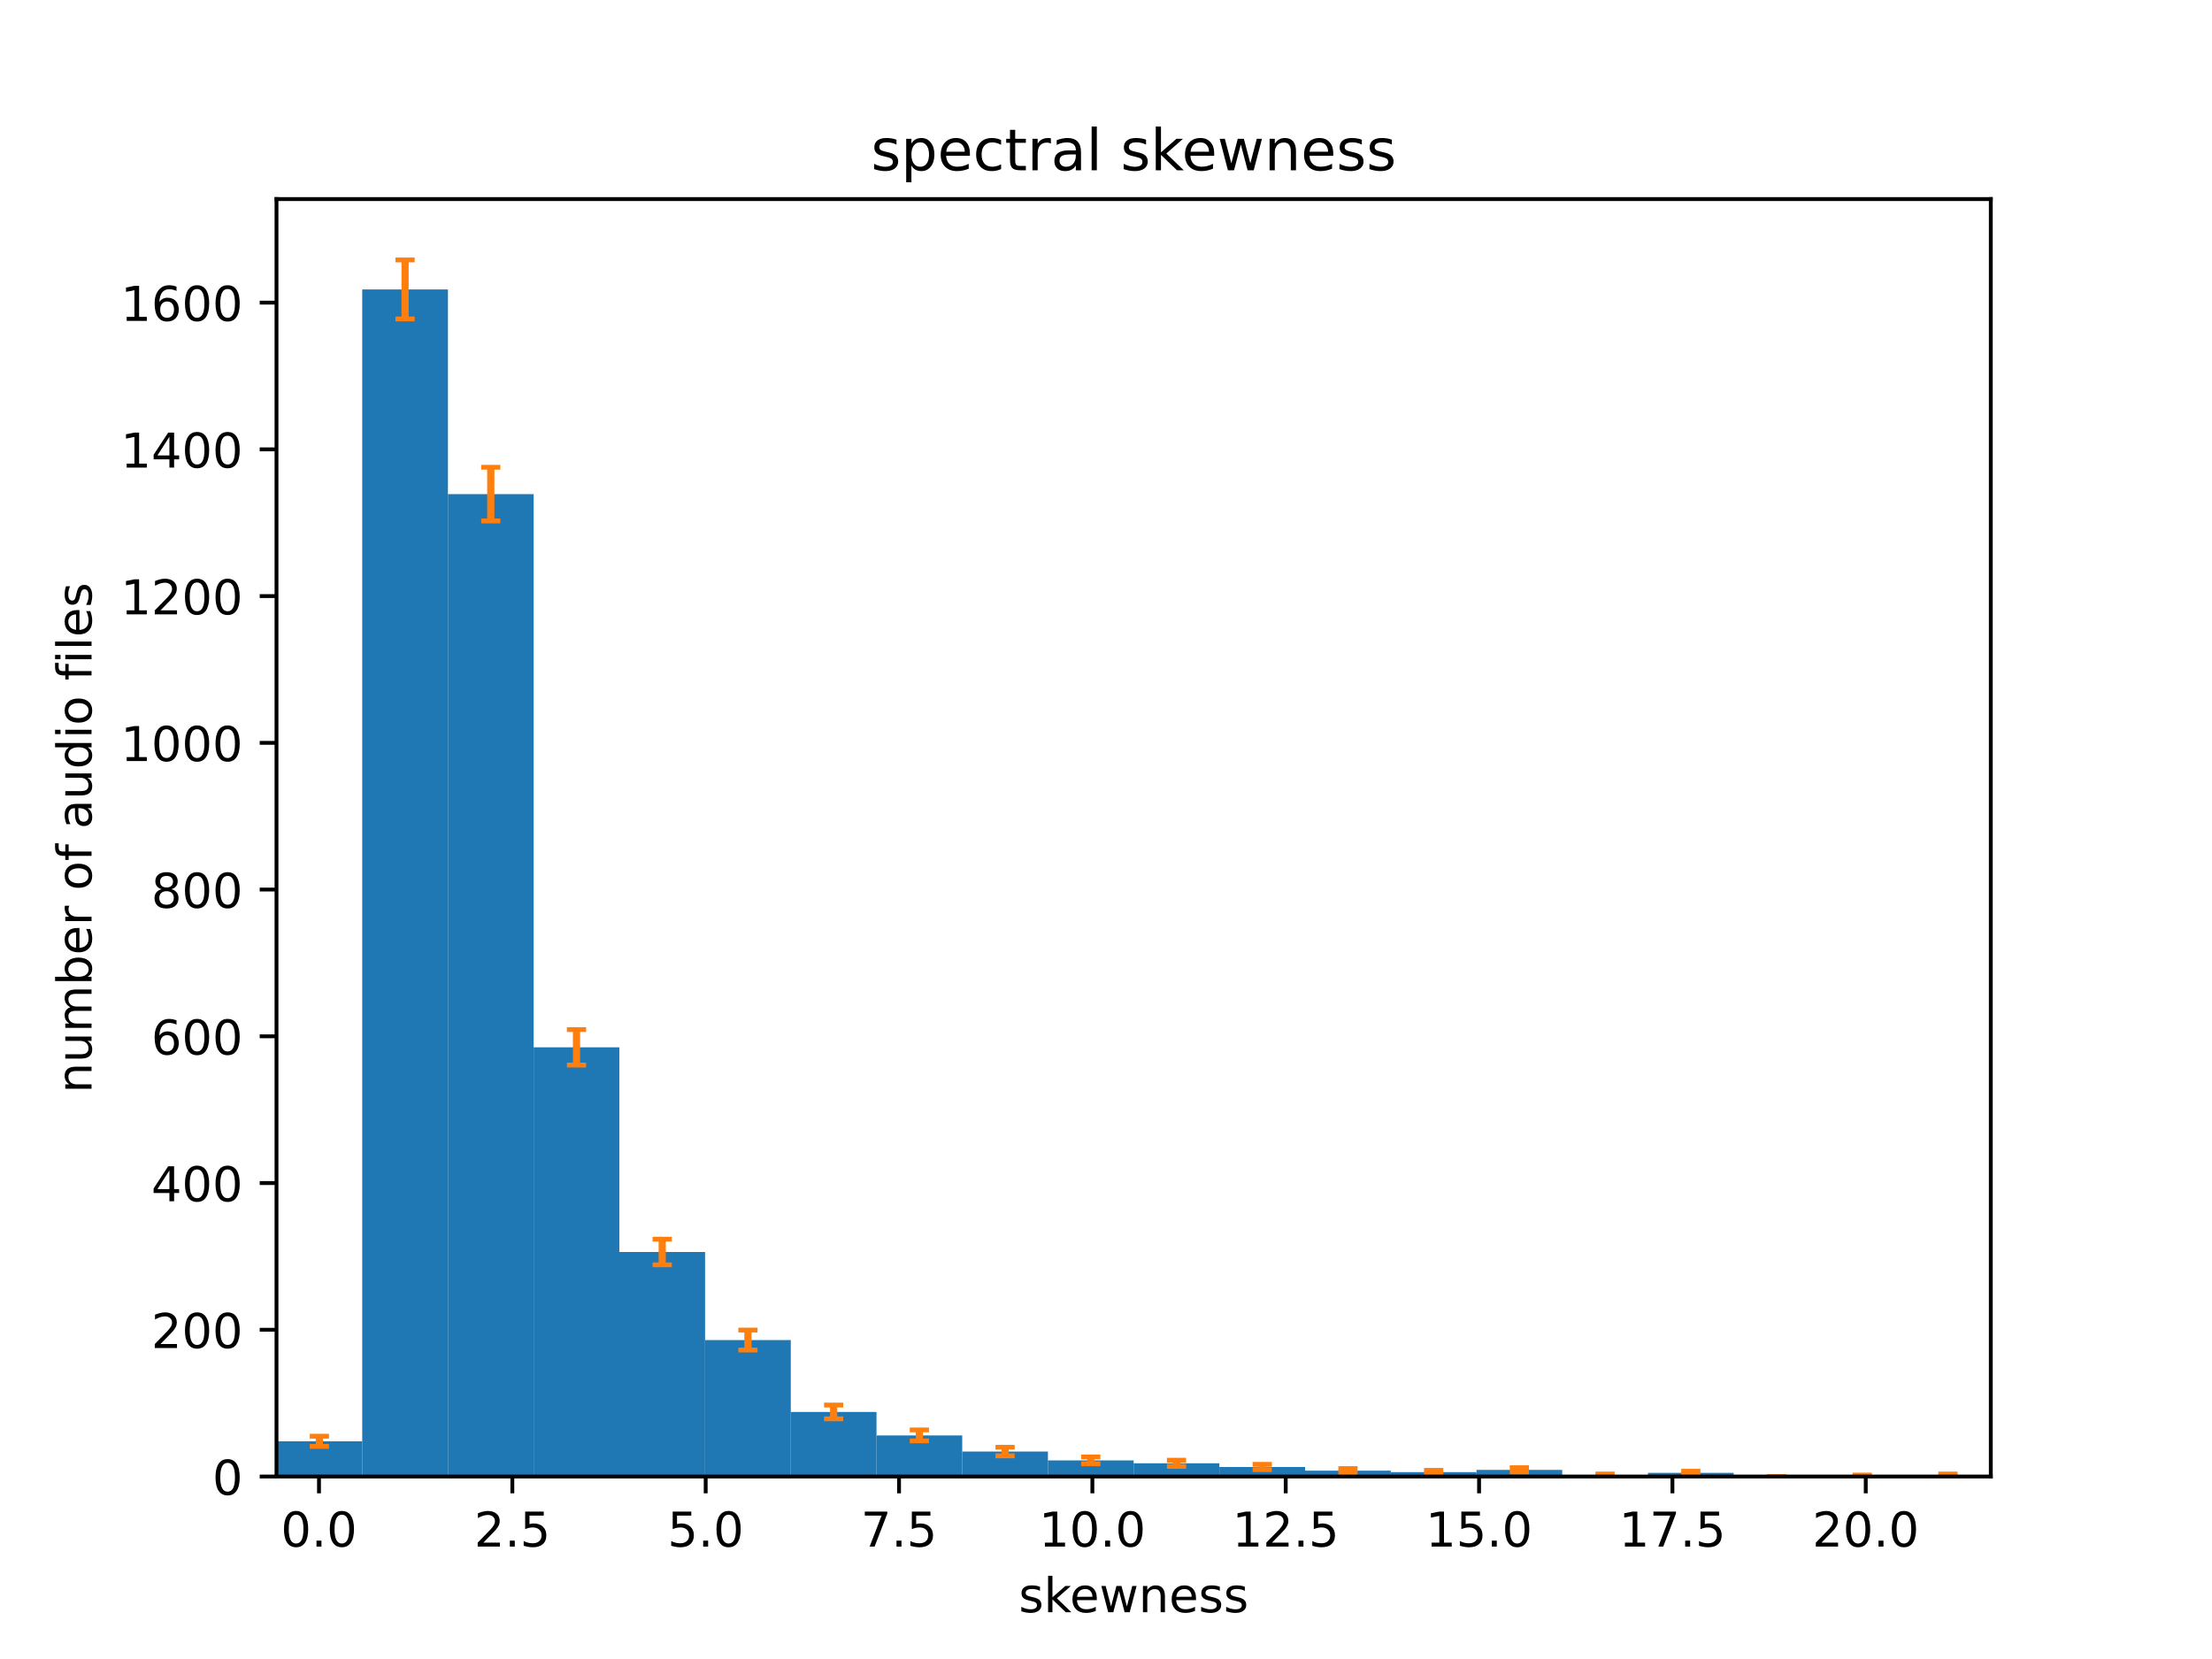 <?xml version="1.0" encoding="utf-8" standalone="no"?>
<!DOCTYPE svg PUBLIC "-//W3C//DTD SVG 1.1//EN"
  "http://www.w3.org/Graphics/SVG/1.1/DTD/svg11.dtd">
<!-- Created with matplotlib (https://matplotlib.org/) -->
<svg height="345.6pt" version="1.1" viewBox="0 0 460.8 345.6" width="460.8pt" xmlns="http://www.w3.org/2000/svg" xmlns:xlink="http://www.w3.org/1999/xlink">
 <defs>
  <style type="text/css">*{stroke-linecap:butt;stroke-linejoin:round;}</style>
 </defs>
 <g id="figure_1">
  <g id="patch_1">
   <path d="M 0 345.6 
L 460.8 345.6 
L 460.8 0 
L 0 0 
z
" style="fill:#ffffff;"/>
  </g>
  <g id="axes_1">
   <g id="patch_2">
    <path d="M 57.6 307.584 
L 414.72 307.584 
L 414.72 41.472 
L 57.6 41.472 
z
" style="fill:#ffffff;"/>
   </g>
   <g id="patch_3">
    <path clip-path="url(#p2234569a81)" d="M 57.6 307.584 
L 75.456 307.584 
L 75.456 300.248 
L 57.6 300.248 
z
" style="fill:#1f77b4;"/>
   </g>
   <g id="patch_4">
    <path clip-path="url(#p2234569a81)" d="M 75.456 307.584 
L 93.312 307.584 
L 93.312 60.292 
L 75.456 60.292 
z
" style="fill:#1f77b4;"/>
   </g>
   <g id="patch_5">
    <path clip-path="url(#p2234569a81)" d="M 93.312 307.584 
L 111.168 307.584 
L 111.168 102.934 
L 93.312 102.934 
z
" style="fill:#1f77b4;"/>
   </g>
   <g id="patch_6">
    <path clip-path="url(#p2234569a81)" d="M 111.168 307.584 
L 129.024 307.584 
L 129.024 218.174 
L 111.168 218.174 
z
" style="fill:#1f77b4;"/>
   </g>
   <g id="patch_7">
    <path clip-path="url(#p2234569a81)" d="M 129.024 307.584 
L 146.88 307.584 
L 146.88 260.816 
L 129.024 260.816 
z
" style="fill:#1f77b4;"/>
   </g>
   <g id="patch_8">
    <path clip-path="url(#p2234569a81)" d="M 146.88 307.584 
L 164.736 307.584 
L 164.736 279.156 
L 146.88 279.156 
z
" style="fill:#1f77b4;"/>
   </g>
   <g id="patch_9">
    <path clip-path="url(#p2234569a81)" d="M 164.736 307.584 
L 182.592 307.584 
L 182.592 294.134 
L 164.736 294.134 
z
" style="fill:#1f77b4;"/>
   </g>
   <g id="patch_10">
    <path clip-path="url(#p2234569a81)" d="M 182.592 307.584 
L 200.448 307.584 
L 200.448 299.025 
L 182.592 299.025 
z
" style="fill:#1f77b4;"/>
   </g>
   <g id="patch_11">
    <path clip-path="url(#p2234569a81)" d="M 200.448 307.584 
L 218.304 307.584 
L 218.304 302.388 
L 200.448 302.388 
z
" style="fill:#1f77b4;"/>
   </g>
   <g id="patch_12">
    <path clip-path="url(#p2234569a81)" d="M 218.304 307.584 
L 236.16 307.584 
L 236.16 304.222 
L 218.304 304.222 
z
" style="fill:#1f77b4;"/>
   </g>
   <g id="patch_13">
    <path clip-path="url(#p2234569a81)" d="M 236.16 307.584 
L 254.016 307.584 
L 254.016 304.833 
L 236.16 304.833 
z
" style="fill:#1f77b4;"/>
   </g>
   <g id="patch_14">
    <path clip-path="url(#p2234569a81)" d="M 254.016 307.584 
L 271.872 307.584 
L 271.872 305.597 
L 254.016 305.597 
z
" style="fill:#1f77b4;"/>
   </g>
   <g id="patch_15">
    <path clip-path="url(#p2234569a81)" d="M 271.872 307.584 
L 289.728 307.584 
L 289.728 306.361 
L 271.872 306.361 
z
" style="fill:#1f77b4;"/>
   </g>
   <g id="patch_16">
    <path clip-path="url(#p2234569a81)" d="M 289.728 307.584 
L 307.584 307.584 
L 307.584 306.667 
L 289.728 306.667 
z
" style="fill:#1f77b4;"/>
   </g>
   <g id="patch_17">
    <path clip-path="url(#p2234569a81)" d="M 307.584 307.584 
L 325.44 307.584 
L 325.44 306.208 
L 307.584 306.208 
z
" style="fill:#1f77b4;"/>
   </g>
   <g id="patch_18">
    <path clip-path="url(#p2234569a81)" d="M 325.44 307.584 
L 343.296 307.584 
L 343.296 307.278 
L 325.44 307.278 
z
" style="fill:#1f77b4;"/>
   </g>
   <g id="patch_19">
    <path clip-path="url(#p2234569a81)" d="M 343.296 307.584 
L 361.152 307.584 
L 361.152 306.82 
L 343.296 306.82 
z
" style="fill:#1f77b4;"/>
   </g>
   <g id="patch_20">
    <path clip-path="url(#p2234569a81)" d="M 361.152 307.584 
L 379.008 307.584 
L 379.008 307.584 
L 361.152 307.584 
z
" style="fill:#1f77b4;"/>
   </g>
   <g id="patch_21">
    <path clip-path="url(#p2234569a81)" d="M 379.008 307.584 
L 396.864 307.584 
L 396.864 307.431 
L 379.008 307.431 
z
" style="fill:#1f77b4;"/>
   </g>
   <g id="patch_22">
    <path clip-path="url(#p2234569a81)" d="M 396.864 307.584 
L 414.72 307.584 
L 414.72 307.278 
L 396.864 307.278 
z
" style="fill:#1f77b4;"/>
   </g>
   <g id="matplotlib.axis_1">
    <g id="xtick_1">
     <g id="line2d_1">
      <defs>
       <path d="M 0 0 
L 0 3.5 
" id="mf4b0f2839f" style="stroke:#000000;stroke-width:0.8;"/>
      </defs>
      <g>
       <use style="stroke:#000000;stroke-width:0.8;" x="66.452" xlink:href="#mf4b0f2839f" y="307.584"/>
      </g>
     </g>
     <g id="text_1">
      <!-- 0.0 -->
      <g transform="translate(58.501 322.182)scale(0.1 -0.1)">
       <defs>
        <path d="M 31.781 66.406 
Q 24.172 66.406 20.328 58.906 
Q 16.5 51.422 16.5 36.375 
Q 16.5 21.391 20.328 13.891 
Q 24.172 6.391 31.781 6.391 
Q 39.453 6.391 43.281 13.891 
Q 47.125 21.391 47.125 36.375 
Q 47.125 51.422 43.281 58.906 
Q 39.453 66.406 31.781 66.406 
z
M 31.781 74.219 
Q 44.047 74.219 50.516 64.516 
Q 56.984 54.828 56.984 36.375 
Q 56.984 17.969 50.516 8.266 
Q 44.047 -1.422 31.781 -1.422 
Q 19.531 -1.422 13.062 8.266 
Q 6.594 17.969 6.594 36.375 
Q 6.594 54.828 13.062 64.516 
Q 19.531 74.219 31.781 74.219 
z
" id="DejaVuSans-48"/>
        <path d="M 10.688 12.406 
L 21 12.406 
L 21 0 
L 10.688 0 
z
" id="DejaVuSans-46"/>
       </defs>
       <use xlink:href="#DejaVuSans-48"/>
       <use x="63.623" xlink:href="#DejaVuSans-46"/>
       <use x="95.41" xlink:href="#DejaVuSans-48"/>
      </g>
     </g>
    </g>
    <g id="xtick_2">
     <g id="line2d_2">
      <g>
       <use style="stroke:#000000;stroke-width:0.8;" x="106.73" xlink:href="#mf4b0f2839f" y="307.584"/>
      </g>
     </g>
     <g id="text_2">
      <!-- 2.5 -->
      <g transform="translate(98.778 322.182)scale(0.1 -0.1)">
       <defs>
        <path d="M 19.188 8.297 
L 53.609 8.297 
L 53.609 0 
L 7.328 0 
L 7.328 8.297 
Q 12.938 14.109 22.625 23.891 
Q 32.328 33.688 34.812 36.531 
Q 39.547 41.844 41.422 45.531 
Q 43.312 49.219 43.312 52.781 
Q 43.312 58.594 39.234 62.25 
Q 35.156 65.922 28.609 65.922 
Q 23.969 65.922 18.812 64.312 
Q 13.672 62.703 7.812 59.422 
L 7.812 69.391 
Q 13.766 71.781 18.938 73 
Q 24.125 74.219 28.422 74.219 
Q 39.75 74.219 46.484 68.547 
Q 53.219 62.891 53.219 53.422 
Q 53.219 48.922 51.531 44.891 
Q 49.859 40.875 45.406 35.406 
Q 44.188 33.984 37.641 27.219 
Q 31.109 20.453 19.188 8.297 
z
" id="DejaVuSans-50"/>
        <path d="M 10.797 72.906 
L 49.516 72.906 
L 49.516 64.594 
L 19.828 64.594 
L 19.828 46.734 
Q 21.969 47.469 24.109 47.828 
Q 26.266 48.188 28.422 48.188 
Q 40.625 48.188 47.75 41.5 
Q 54.891 34.812 54.891 23.391 
Q 54.891 11.625 47.562 5.094 
Q 40.234 -1.422 26.906 -1.422 
Q 22.312 -1.422 17.547 -0.641 
Q 12.797 0.141 7.719 1.703 
L 7.719 11.625 
Q 12.109 9.234 16.797 8.062 
Q 21.484 6.891 26.703 6.891 
Q 35.156 6.891 40.078 11.328 
Q 45.016 15.766 45.016 23.391 
Q 45.016 31 40.078 35.438 
Q 35.156 39.891 26.703 39.891 
Q 22.75 39.891 18.812 39.016 
Q 14.891 38.141 10.797 36.281 
z
" id="DejaVuSans-53"/>
       </defs>
       <use xlink:href="#DejaVuSans-50"/>
       <use x="63.623" xlink:href="#DejaVuSans-46"/>
       <use x="95.41" xlink:href="#DejaVuSans-53"/>
      </g>
     </g>
    </g>
    <g id="xtick_3">
     <g id="line2d_3">
      <g>
       <use style="stroke:#000000;stroke-width:0.8;" x="147.007" xlink:href="#mf4b0f2839f" y="307.584"/>
      </g>
     </g>
     <g id="text_3">
      <!-- 5.0 -->
      <g transform="translate(139.055 322.182)scale(0.1 -0.1)">
       <use xlink:href="#DejaVuSans-53"/>
       <use x="63.623" xlink:href="#DejaVuSans-46"/>
       <use x="95.41" xlink:href="#DejaVuSans-48"/>
      </g>
     </g>
    </g>
    <g id="xtick_4">
     <g id="line2d_4">
      <g>
       <use style="stroke:#000000;stroke-width:0.8;" x="187.284" xlink:href="#mf4b0f2839f" y="307.584"/>
      </g>
     </g>
     <g id="text_4">
      <!-- 7.5 -->
      <g transform="translate(179.332 322.182)scale(0.1 -0.1)">
       <defs>
        <path d="M 8.203 72.906 
L 55.078 72.906 
L 55.078 68.703 
L 28.609 0 
L 18.312 0 
L 43.219 64.594 
L 8.203 64.594 
z
" id="DejaVuSans-55"/>
       </defs>
       <use xlink:href="#DejaVuSans-55"/>
       <use x="63.623" xlink:href="#DejaVuSans-46"/>
       <use x="95.41" xlink:href="#DejaVuSans-53"/>
      </g>
     </g>
    </g>
    <g id="xtick_5">
     <g id="line2d_5">
      <g>
       <use style="stroke:#000000;stroke-width:0.8;" x="227.561" xlink:href="#mf4b0f2839f" y="307.584"/>
      </g>
     </g>
     <g id="text_5">
      <!-- 10.0 -->
      <g transform="translate(216.428 322.182)scale(0.1 -0.1)">
       <defs>
        <path d="M 12.406 8.297 
L 28.516 8.297 
L 28.516 63.922 
L 10.984 60.406 
L 10.984 69.391 
L 28.422 72.906 
L 38.281 72.906 
L 38.281 8.297 
L 54.391 8.297 
L 54.391 0 
L 12.406 0 
z
" id="DejaVuSans-49"/>
       </defs>
       <use xlink:href="#DejaVuSans-49"/>
       <use x="63.623" xlink:href="#DejaVuSans-48"/>
       <use x="127.246" xlink:href="#DejaVuSans-46"/>
       <use x="159.033" xlink:href="#DejaVuSans-48"/>
      </g>
     </g>
    </g>
    <g id="xtick_6">
     <g id="line2d_6">
      <g>
       <use style="stroke:#000000;stroke-width:0.8;" x="267.838" xlink:href="#mf4b0f2839f" y="307.584"/>
      </g>
     </g>
     <g id="text_6">
      <!-- 12.5 -->
      <g transform="translate(256.706 322.182)scale(0.1 -0.1)">
       <use xlink:href="#DejaVuSans-49"/>
       <use x="63.623" xlink:href="#DejaVuSans-50"/>
       <use x="127.246" xlink:href="#DejaVuSans-46"/>
       <use x="159.033" xlink:href="#DejaVuSans-53"/>
      </g>
     </g>
    </g>
    <g id="xtick_7">
     <g id="line2d_7">
      <g>
       <use style="stroke:#000000;stroke-width:0.8;" x="308.116" xlink:href="#mf4b0f2839f" y="307.584"/>
      </g>
     </g>
     <g id="text_7">
      <!-- 15.0 -->
      <g transform="translate(296.983 322.182)scale(0.1 -0.1)">
       <use xlink:href="#DejaVuSans-49"/>
       <use x="63.623" xlink:href="#DejaVuSans-53"/>
       <use x="127.246" xlink:href="#DejaVuSans-46"/>
       <use x="159.033" xlink:href="#DejaVuSans-48"/>
      </g>
     </g>
    </g>
    <g id="xtick_8">
     <g id="line2d_8">
      <g>
       <use style="stroke:#000000;stroke-width:0.8;" x="348.393" xlink:href="#mf4b0f2839f" y="307.584"/>
      </g>
     </g>
     <g id="text_8">
      <!-- 17.5 -->
      <g transform="translate(337.26 322.182)scale(0.1 -0.1)">
       <use xlink:href="#DejaVuSans-49"/>
       <use x="63.623" xlink:href="#DejaVuSans-55"/>
       <use x="127.246" xlink:href="#DejaVuSans-46"/>
       <use x="159.033" xlink:href="#DejaVuSans-53"/>
      </g>
     </g>
    </g>
    <g id="xtick_9">
     <g id="line2d_9">
      <g>
       <use style="stroke:#000000;stroke-width:0.8;" x="388.67" xlink:href="#mf4b0f2839f" y="307.584"/>
      </g>
     </g>
     <g id="text_9">
      <!-- 20.0 -->
      <g transform="translate(377.537 322.182)scale(0.1 -0.1)">
       <use xlink:href="#DejaVuSans-50"/>
       <use x="63.623" xlink:href="#DejaVuSans-48"/>
       <use x="127.246" xlink:href="#DejaVuSans-46"/>
       <use x="159.033" xlink:href="#DejaVuSans-48"/>
      </g>
     </g>
    </g>
    <g id="text_10">
     <!-- skewness -->
     <g transform="translate(212.221 335.861)scale(0.1 -0.1)">
      <defs>
       <path d="M 44.281 53.078 
L 44.281 44.578 
Q 40.484 46.531 36.375 47.5 
Q 32.281 48.484 27.875 48.484 
Q 21.188 48.484 17.844 46.438 
Q 14.5 44.391 14.5 40.281 
Q 14.5 37.156 16.891 35.375 
Q 19.281 33.594 26.516 31.984 
L 29.594 31.297 
Q 39.156 29.25 43.188 25.516 
Q 47.219 21.781 47.219 15.094 
Q 47.219 7.469 41.188 3.016 
Q 35.156 -1.422 24.609 -1.422 
Q 20.219 -1.422 15.453 -0.562 
Q 10.688 0.297 5.422 2 
L 5.422 11.281 
Q 10.406 8.688 15.234 7.391 
Q 20.062 6.109 24.812 6.109 
Q 31.156 6.109 34.562 8.281 
Q 37.984 10.453 37.984 14.406 
Q 37.984 18.062 35.516 20.016 
Q 33.062 21.969 24.703 23.781 
L 21.578 24.516 
Q 13.234 26.266 9.516 29.906 
Q 5.812 33.547 5.812 39.891 
Q 5.812 47.609 11.281 51.797 
Q 16.75 56 26.812 56 
Q 31.781 56 36.172 55.266 
Q 40.578 54.547 44.281 53.078 
z
" id="DejaVuSans-115"/>
       <path d="M 9.078 75.984 
L 18.109 75.984 
L 18.109 31.109 
L 44.922 54.688 
L 56.391 54.688 
L 27.391 29.109 
L 57.625 0 
L 45.906 0 
L 18.109 26.703 
L 18.109 0 
L 9.078 0 
z
" id="DejaVuSans-107"/>
       <path d="M 56.203 29.594 
L 56.203 25.203 
L 14.891 25.203 
Q 15.484 15.922 20.484 11.062 
Q 25.484 6.203 34.422 6.203 
Q 39.594 6.203 44.453 7.469 
Q 49.312 8.734 54.109 11.281 
L 54.109 2.781 
Q 49.266 0.734 44.188 -0.344 
Q 39.109 -1.422 33.891 -1.422 
Q 20.797 -1.422 13.156 6.188 
Q 5.516 13.812 5.516 26.812 
Q 5.516 40.234 12.766 48.109 
Q 20.016 56 32.328 56 
Q 43.359 56 49.781 48.891 
Q 56.203 41.797 56.203 29.594 
z
M 47.219 32.234 
Q 47.125 39.594 43.094 43.984 
Q 39.062 48.391 32.422 48.391 
Q 24.906 48.391 20.391 44.141 
Q 15.875 39.891 15.188 32.172 
z
" id="DejaVuSans-101"/>
       <path d="M 4.203 54.688 
L 13.188 54.688 
L 24.422 12.016 
L 35.594 54.688 
L 46.188 54.688 
L 57.422 12.016 
L 68.609 54.688 
L 77.594 54.688 
L 63.281 0 
L 52.688 0 
L 40.922 44.828 
L 29.109 0 
L 18.5 0 
z
" id="DejaVuSans-119"/>
       <path d="M 54.891 33.016 
L 54.891 0 
L 45.906 0 
L 45.906 32.719 
Q 45.906 40.484 42.875 44.328 
Q 39.844 48.188 33.797 48.188 
Q 26.516 48.188 22.312 43.547 
Q 18.109 38.922 18.109 30.906 
L 18.109 0 
L 9.078 0 
L 9.078 54.688 
L 18.109 54.688 
L 18.109 46.188 
Q 21.344 51.125 25.703 53.562 
Q 30.078 56 35.797 56 
Q 45.219 56 50.047 50.172 
Q 54.891 44.344 54.891 33.016 
z
" id="DejaVuSans-110"/>
      </defs>
      <use xlink:href="#DejaVuSans-115"/>
      <use x="52.1" xlink:href="#DejaVuSans-107"/>
      <use x="106.385" xlink:href="#DejaVuSans-101"/>
      <use x="167.908" xlink:href="#DejaVuSans-119"/>
      <use x="249.695" xlink:href="#DejaVuSans-110"/>
      <use x="313.074" xlink:href="#DejaVuSans-101"/>
      <use x="374.598" xlink:href="#DejaVuSans-115"/>
      <use x="426.697" xlink:href="#DejaVuSans-115"/>
     </g>
    </g>
   </g>
   <g id="matplotlib.axis_2">
    <g id="ytick_1">
     <g id="line2d_10">
      <defs>
       <path d="M 0 0 
L -3.5 0 
" id="mcd352fed2d" style="stroke:#000000;stroke-width:0.8;"/>
      </defs>
      <g>
       <use style="stroke:#000000;stroke-width:0.8;" x="57.6" xlink:href="#mcd352fed2d" y="307.584"/>
      </g>
     </g>
     <g id="text_11">
      <!-- 0 -->
      <g transform="translate(44.237 311.383)scale(0.1 -0.1)">
       <use xlink:href="#DejaVuSans-48"/>
      </g>
     </g>
    </g>
    <g id="ytick_2">
     <g id="line2d_11">
      <g>
       <use style="stroke:#000000;stroke-width:0.8;" x="57.6" xlink:href="#mcd352fed2d" y="277.016"/>
      </g>
     </g>
     <g id="text_12">
      <!-- 200 -->
      <g transform="translate(31.512 280.816)scale(0.1 -0.1)">
       <use xlink:href="#DejaVuSans-50"/>
       <use x="63.623" xlink:href="#DejaVuSans-48"/>
       <use x="127.246" xlink:href="#DejaVuSans-48"/>
      </g>
     </g>
    </g>
    <g id="ytick_3">
     <g id="line2d_12">
      <g>
       <use style="stroke:#000000;stroke-width:0.8;" x="57.6" xlink:href="#mcd352fed2d" y="246.449"/>
      </g>
     </g>
     <g id="text_13">
      <!-- 400 -->
      <g transform="translate(31.512 250.248)scale(0.1 -0.1)">
       <defs>
        <path d="M 37.797 64.312 
L 12.891 25.391 
L 37.797 25.391 
z
M 35.203 72.906 
L 47.609 72.906 
L 47.609 25.391 
L 58.016 25.391 
L 58.016 17.188 
L 47.609 17.188 
L 47.609 0 
L 37.797 0 
L 37.797 17.188 
L 4.891 17.188 
L 4.891 26.703 
z
" id="DejaVuSans-52"/>
       </defs>
       <use xlink:href="#DejaVuSans-52"/>
       <use x="63.623" xlink:href="#DejaVuSans-48"/>
       <use x="127.246" xlink:href="#DejaVuSans-48"/>
      </g>
     </g>
    </g>
    <g id="ytick_4">
     <g id="line2d_13">
      <g>
       <use style="stroke:#000000;stroke-width:0.8;" x="57.6" xlink:href="#mcd352fed2d" y="215.881"/>
      </g>
     </g>
     <g id="text_14">
      <!-- 600 -->
      <g transform="translate(31.512 219.68)scale(0.1 -0.1)">
       <defs>
        <path d="M 33.016 40.375 
Q 26.375 40.375 22.484 35.828 
Q 18.609 31.297 18.609 23.391 
Q 18.609 15.531 22.484 10.953 
Q 26.375 6.391 33.016 6.391 
Q 39.656 6.391 43.531 10.953 
Q 47.406 15.531 47.406 23.391 
Q 47.406 31.297 43.531 35.828 
Q 39.656 40.375 33.016 40.375 
z
M 52.594 71.297 
L 52.594 62.312 
Q 48.875 64.062 45.094 64.984 
Q 41.312 65.922 37.594 65.922 
Q 27.828 65.922 22.672 59.328 
Q 17.531 52.734 16.797 39.406 
Q 19.672 43.656 24.016 45.922 
Q 28.375 48.188 33.594 48.188 
Q 44.578 48.188 50.953 41.516 
Q 57.328 34.859 57.328 23.391 
Q 57.328 12.156 50.688 5.359 
Q 44.047 -1.422 33.016 -1.422 
Q 20.359 -1.422 13.672 8.266 
Q 6.984 17.969 6.984 36.375 
Q 6.984 53.656 15.188 63.938 
Q 23.391 74.219 37.203 74.219 
Q 40.922 74.219 44.703 73.484 
Q 48.484 72.75 52.594 71.297 
z
" id="DejaVuSans-54"/>
       </defs>
       <use xlink:href="#DejaVuSans-54"/>
       <use x="63.623" xlink:href="#DejaVuSans-48"/>
       <use x="127.246" xlink:href="#DejaVuSans-48"/>
      </g>
     </g>
    </g>
    <g id="ytick_5">
     <g id="line2d_14">
      <g>
       <use style="stroke:#000000;stroke-width:0.8;" x="57.6" xlink:href="#mcd352fed2d" y="185.313"/>
      </g>
     </g>
     <g id="text_15">
      <!-- 800 -->
      <g transform="translate(31.512 189.113)scale(0.1 -0.1)">
       <defs>
        <path d="M 31.781 34.625 
Q 24.75 34.625 20.719 30.859 
Q 16.703 27.094 16.703 20.516 
Q 16.703 13.922 20.719 10.156 
Q 24.75 6.391 31.781 6.391 
Q 38.812 6.391 42.859 10.172 
Q 46.922 13.969 46.922 20.516 
Q 46.922 27.094 42.891 30.859 
Q 38.875 34.625 31.781 34.625 
z
M 21.922 38.812 
Q 15.578 40.375 12.031 44.719 
Q 8.5 49.078 8.5 55.328 
Q 8.5 64.062 14.719 69.141 
Q 20.953 74.219 31.781 74.219 
Q 42.672 74.219 48.875 69.141 
Q 55.078 64.062 55.078 55.328 
Q 55.078 49.078 51.531 44.719 
Q 48 40.375 41.703 38.812 
Q 48.828 37.156 52.797 32.312 
Q 56.781 27.484 56.781 20.516 
Q 56.781 9.906 50.312 4.234 
Q 43.844 -1.422 31.781 -1.422 
Q 19.734 -1.422 13.25 4.234 
Q 6.781 9.906 6.781 20.516 
Q 6.781 27.484 10.781 32.312 
Q 14.797 37.156 21.922 38.812 
z
M 18.312 54.391 
Q 18.312 48.734 21.844 45.562 
Q 25.391 42.391 31.781 42.391 
Q 38.141 42.391 41.719 45.562 
Q 45.312 48.734 45.312 54.391 
Q 45.312 60.062 41.719 63.234 
Q 38.141 66.406 31.781 66.406 
Q 25.391 66.406 21.844 63.234 
Q 18.312 60.062 18.312 54.391 
z
" id="DejaVuSans-56"/>
       </defs>
       <use xlink:href="#DejaVuSans-56"/>
       <use x="63.623" xlink:href="#DejaVuSans-48"/>
       <use x="127.246" xlink:href="#DejaVuSans-48"/>
      </g>
     </g>
    </g>
    <g id="ytick_6">
     <g id="line2d_15">
      <g>
       <use style="stroke:#000000;stroke-width:0.8;" x="57.6" xlink:href="#mcd352fed2d" y="154.746"/>
      </g>
     </g>
     <g id="text_16">
      <!-- 1000 -->
      <g transform="translate(25.15 158.545)scale(0.1 -0.1)">
       <use xlink:href="#DejaVuSans-49"/>
       <use x="63.623" xlink:href="#DejaVuSans-48"/>
       <use x="127.246" xlink:href="#DejaVuSans-48"/>
       <use x="190.869" xlink:href="#DejaVuSans-48"/>
      </g>
     </g>
    </g>
    <g id="ytick_7">
     <g id="line2d_16">
      <g>
       <use style="stroke:#000000;stroke-width:0.8;" x="57.6" xlink:href="#mcd352fed2d" y="124.178"/>
      </g>
     </g>
     <g id="text_17">
      <!-- 1200 -->
      <g transform="translate(25.15 127.977)scale(0.1 -0.1)">
       <use xlink:href="#DejaVuSans-49"/>
       <use x="63.623" xlink:href="#DejaVuSans-50"/>
       <use x="127.246" xlink:href="#DejaVuSans-48"/>
       <use x="190.869" xlink:href="#DejaVuSans-48"/>
      </g>
     </g>
    </g>
    <g id="ytick_8">
     <g id="line2d_17">
      <g>
       <use style="stroke:#000000;stroke-width:0.8;" x="57.6" xlink:href="#mcd352fed2d" y="93.611"/>
      </g>
     </g>
     <g id="text_18">
      <!-- 1400 -->
      <g transform="translate(25.15 97.41)scale(0.1 -0.1)">
       <use xlink:href="#DejaVuSans-49"/>
       <use x="63.623" xlink:href="#DejaVuSans-52"/>
       <use x="127.246" xlink:href="#DejaVuSans-48"/>
       <use x="190.869" xlink:href="#DejaVuSans-48"/>
      </g>
     </g>
    </g>
    <g id="ytick_9">
     <g id="line2d_18">
      <g>
       <use style="stroke:#000000;stroke-width:0.8;" x="57.6" xlink:href="#mcd352fed2d" y="63.043"/>
      </g>
     </g>
     <g id="text_19">
      <!-- 1600 -->
      <g transform="translate(25.15 66.842)scale(0.1 -0.1)">
       <use xlink:href="#DejaVuSans-49"/>
       <use x="63.623" xlink:href="#DejaVuSans-54"/>
       <use x="127.246" xlink:href="#DejaVuSans-48"/>
       <use x="190.869" xlink:href="#DejaVuSans-48"/>
      </g>
     </g>
    </g>
    <g id="text_20">
     <!-- number of audio files -->
     <g transform="translate(19.07 227.704)rotate(-90)scale(0.1 -0.1)">
      <defs>
       <path d="M 8.5 21.578 
L 8.5 54.688 
L 17.484 54.688 
L 17.484 21.922 
Q 17.484 14.156 20.5 10.266 
Q 23.531 6.391 29.594 6.391 
Q 36.859 6.391 41.078 11.031 
Q 45.312 15.672 45.312 23.688 
L 45.312 54.688 
L 54.297 54.688 
L 54.297 0 
L 45.312 0 
L 45.312 8.406 
Q 42.047 3.422 37.719 1 
Q 33.406 -1.422 27.688 -1.422 
Q 18.266 -1.422 13.375 4.438 
Q 8.5 10.297 8.5 21.578 
z
M 31.109 56 
z
" id="DejaVuSans-117"/>
       <path d="M 52 44.188 
Q 55.375 50.25 60.062 53.125 
Q 64.75 56 71.094 56 
Q 79.641 56 84.281 50.016 
Q 88.922 44.047 88.922 33.016 
L 88.922 0 
L 79.891 0 
L 79.891 32.719 
Q 79.891 40.578 77.094 44.375 
Q 74.312 48.188 68.609 48.188 
Q 61.625 48.188 57.562 43.547 
Q 53.516 38.922 53.516 30.906 
L 53.516 0 
L 44.484 0 
L 44.484 32.719 
Q 44.484 40.625 41.703 44.406 
Q 38.922 48.188 33.109 48.188 
Q 26.219 48.188 22.156 43.531 
Q 18.109 38.875 18.109 30.906 
L 18.109 0 
L 9.078 0 
L 9.078 54.688 
L 18.109 54.688 
L 18.109 46.188 
Q 21.188 51.219 25.484 53.609 
Q 29.781 56 35.688 56 
Q 41.656 56 45.828 52.969 
Q 50 49.953 52 44.188 
z
" id="DejaVuSans-109"/>
       <path d="M 48.688 27.297 
Q 48.688 37.203 44.609 42.844 
Q 40.531 48.484 33.406 48.484 
Q 26.266 48.484 22.188 42.844 
Q 18.109 37.203 18.109 27.297 
Q 18.109 17.391 22.188 11.75 
Q 26.266 6.109 33.406 6.109 
Q 40.531 6.109 44.609 11.75 
Q 48.688 17.391 48.688 27.297 
z
M 18.109 46.391 
Q 20.953 51.266 25.266 53.625 
Q 29.594 56 35.594 56 
Q 45.562 56 51.781 48.094 
Q 58.016 40.188 58.016 27.297 
Q 58.016 14.406 51.781 6.484 
Q 45.562 -1.422 35.594 -1.422 
Q 29.594 -1.422 25.266 0.953 
Q 20.953 3.328 18.109 8.203 
L 18.109 0 
L 9.078 0 
L 9.078 75.984 
L 18.109 75.984 
z
" id="DejaVuSans-98"/>
       <path d="M 41.109 46.297 
Q 39.594 47.172 37.812 47.578 
Q 36.031 48 33.891 48 
Q 26.266 48 22.188 43.047 
Q 18.109 38.094 18.109 28.812 
L 18.109 0 
L 9.078 0 
L 9.078 54.688 
L 18.109 54.688 
L 18.109 46.188 
Q 20.953 51.172 25.484 53.578 
Q 30.031 56 36.531 56 
Q 37.453 56 38.578 55.875 
Q 39.703 55.766 41.062 55.516 
z
" id="DejaVuSans-114"/>
       <path id="DejaVuSans-32"/>
       <path d="M 30.609 48.391 
Q 23.391 48.391 19.188 42.75 
Q 14.984 37.109 14.984 27.297 
Q 14.984 17.484 19.156 11.844 
Q 23.344 6.203 30.609 6.203 
Q 37.797 6.203 41.984 11.859 
Q 46.188 17.531 46.188 27.297 
Q 46.188 37.016 41.984 42.703 
Q 37.797 48.391 30.609 48.391 
z
M 30.609 56 
Q 42.328 56 49.016 48.375 
Q 55.719 40.766 55.719 27.297 
Q 55.719 13.875 49.016 6.219 
Q 42.328 -1.422 30.609 -1.422 
Q 18.844 -1.422 12.172 6.219 
Q 5.516 13.875 5.516 27.297 
Q 5.516 40.766 12.172 48.375 
Q 18.844 56 30.609 56 
z
" id="DejaVuSans-111"/>
       <path d="M 37.109 75.984 
L 37.109 68.5 
L 28.516 68.5 
Q 23.688 68.5 21.797 66.547 
Q 19.922 64.594 19.922 59.516 
L 19.922 54.688 
L 34.719 54.688 
L 34.719 47.703 
L 19.922 47.703 
L 19.922 0 
L 10.891 0 
L 10.891 47.703 
L 2.297 47.703 
L 2.297 54.688 
L 10.891 54.688 
L 10.891 58.5 
Q 10.891 67.625 15.141 71.797 
Q 19.391 75.984 28.609 75.984 
z
" id="DejaVuSans-102"/>
       <path d="M 34.281 27.484 
Q 23.391 27.484 19.188 25 
Q 14.984 22.516 14.984 16.5 
Q 14.984 11.719 18.141 8.906 
Q 21.297 6.109 26.703 6.109 
Q 34.188 6.109 38.703 11.406 
Q 43.219 16.703 43.219 25.484 
L 43.219 27.484 
z
M 52.203 31.203 
L 52.203 0 
L 43.219 0 
L 43.219 8.297 
Q 40.141 3.328 35.547 0.953 
Q 30.953 -1.422 24.312 -1.422 
Q 15.922 -1.422 10.953 3.297 
Q 6 8.016 6 15.922 
Q 6 25.141 12.172 29.828 
Q 18.359 34.516 30.609 34.516 
L 43.219 34.516 
L 43.219 35.406 
Q 43.219 41.609 39.141 45 
Q 35.062 48.391 27.688 48.391 
Q 23 48.391 18.547 47.266 
Q 14.109 46.141 10.016 43.891 
L 10.016 52.203 
Q 14.938 54.109 19.578 55.047 
Q 24.219 56 28.609 56 
Q 40.484 56 46.344 49.844 
Q 52.203 43.703 52.203 31.203 
z
" id="DejaVuSans-97"/>
       <path d="M 45.406 46.391 
L 45.406 75.984 
L 54.391 75.984 
L 54.391 0 
L 45.406 0 
L 45.406 8.203 
Q 42.578 3.328 38.25 0.953 
Q 33.938 -1.422 27.875 -1.422 
Q 17.969 -1.422 11.734 6.484 
Q 5.516 14.406 5.516 27.297 
Q 5.516 40.188 11.734 48.094 
Q 17.969 56 27.875 56 
Q 33.938 56 38.25 53.625 
Q 42.578 51.266 45.406 46.391 
z
M 14.797 27.297 
Q 14.797 17.391 18.875 11.75 
Q 22.953 6.109 30.078 6.109 
Q 37.203 6.109 41.297 11.75 
Q 45.406 17.391 45.406 27.297 
Q 45.406 37.203 41.297 42.844 
Q 37.203 48.484 30.078 48.484 
Q 22.953 48.484 18.875 42.844 
Q 14.797 37.203 14.797 27.297 
z
" id="DejaVuSans-100"/>
       <path d="M 9.422 54.688 
L 18.406 54.688 
L 18.406 0 
L 9.422 0 
z
M 9.422 75.984 
L 18.406 75.984 
L 18.406 64.594 
L 9.422 64.594 
z
" id="DejaVuSans-105"/>
       <path d="M 9.422 75.984 
L 18.406 75.984 
L 18.406 0 
L 9.422 0 
z
" id="DejaVuSans-108"/>
      </defs>
      <use xlink:href="#DejaVuSans-110"/>
      <use x="63.379" xlink:href="#DejaVuSans-117"/>
      <use x="126.758" xlink:href="#DejaVuSans-109"/>
      <use x="224.17" xlink:href="#DejaVuSans-98"/>
      <use x="287.646" xlink:href="#DejaVuSans-101"/>
      <use x="349.17" xlink:href="#DejaVuSans-114"/>
      <use x="390.283" xlink:href="#DejaVuSans-32"/>
      <use x="422.07" xlink:href="#DejaVuSans-111"/>
      <use x="483.252" xlink:href="#DejaVuSans-102"/>
      <use x="518.457" xlink:href="#DejaVuSans-32"/>
      <use x="550.244" xlink:href="#DejaVuSans-97"/>
      <use x="611.523" xlink:href="#DejaVuSans-117"/>
      <use x="674.902" xlink:href="#DejaVuSans-100"/>
      <use x="738.379" xlink:href="#DejaVuSans-105"/>
      <use x="766.162" xlink:href="#DejaVuSans-111"/>
      <use x="827.344" xlink:href="#DejaVuSans-32"/>
      <use x="859.131" xlink:href="#DejaVuSans-102"/>
      <use x="894.336" xlink:href="#DejaVuSans-105"/>
      <use x="922.119" xlink:href="#DejaVuSans-108"/>
      <use x="949.902" xlink:href="#DejaVuSans-101"/>
      <use x="1011.426" xlink:href="#DejaVuSans-115"/>
     </g>
    </g>
   </g>
   <g id="LineCollection_1">
    <path clip-path="url(#p2234569a81)" d="M 66.528 301.307 
L 66.528 299.189 
" style="fill:none;stroke:#ff7f0e;stroke-width:1.5;"/>
    <path clip-path="url(#p2234569a81)" d="M 84.384 66.44 
L 84.384 54.144 
" style="fill:none;stroke:#ff7f0e;stroke-width:1.5;"/>
    <path clip-path="url(#p2234569a81)" d="M 102.24 108.526 
L 102.24 97.341 
" style="fill:none;stroke:#ff7f0e;stroke-width:1.5;"/>
    <path clip-path="url(#p2234569a81)" d="M 120.096 221.87 
L 120.096 214.477 
" style="fill:none;stroke:#ff7f0e;stroke-width:1.5;"/>
    <path clip-path="url(#p2234569a81)" d="M 137.952 263.489 
L 137.952 258.142 
" style="fill:none;stroke:#ff7f0e;stroke-width:1.5;"/>
    <path clip-path="url(#p2234569a81)" d="M 155.808 281.241 
L 155.808 277.072 
" style="fill:none;stroke:#ff7f0e;stroke-width:1.5;"/>
    <path clip-path="url(#p2234569a81)" d="M 173.664 295.568 
L 173.664 292.7 
" style="fill:none;stroke:#ff7f0e;stroke-width:1.5;"/>
    <path clip-path="url(#p2234569a81)" d="M 191.52 300.169 
L 191.52 297.881 
" style="fill:none;stroke:#ff7f0e;stroke-width:1.5;"/>
    <path clip-path="url(#p2234569a81)" d="M 209.376 303.279 
L 209.376 301.496 
" style="fill:none;stroke:#ff7f0e;stroke-width:1.5;"/>
    <path clip-path="url(#p2234569a81)" d="M 227.232 304.938 
L 227.232 303.505 
" style="fill:none;stroke:#ff7f0e;stroke-width:1.5;"/>
    <path clip-path="url(#p2234569a81)" d="M 245.088 305.481 
L 245.088 304.184 
" style="fill:none;stroke:#ff7f0e;stroke-width:1.5;"/>
    <path clip-path="url(#p2234569a81)" d="M 262.944 306.148 
L 262.944 305.046 
" style="fill:none;stroke:#ff7f0e;stroke-width:1.5;"/>
    <path clip-path="url(#p2234569a81)" d="M 280.8 306.794 
L 280.8 305.929 
" style="fill:none;stroke:#ff7f0e;stroke-width:1.5;"/>
    <path clip-path="url(#p2234569a81)" d="M 298.656 307.041 
L 298.656 306.293 
" style="fill:none;stroke:#ff7f0e;stroke-width:1.5;"/>
    <path clip-path="url(#p2234569a81)" d="M 316.512 306.667 
L 316.512 305.75 
" style="fill:none;stroke:#ff7f0e;stroke-width:1.5;"/>
    <path clip-path="url(#p2234569a81)" d="M 334.368 307.494 
L 334.368 307.062 
" style="fill:none;stroke:#ff7f0e;stroke-width:1.5;"/>
    <path clip-path="url(#p2234569a81)" d="M 352.224 307.162 
L 352.224 306.478 
" style="fill:none;stroke:#ff7f0e;stroke-width:1.5;"/>
    <path clip-path="url(#p2234569a81)" d="M 370.08 307.584 
L 370.08 307.584 
" style="fill:none;stroke:#ff7f0e;stroke-width:1.5;"/>
    <path clip-path="url(#p2234569a81)" d="M 387.936 307.584 
L 387.936 307.278 
" style="fill:none;stroke:#ff7f0e;stroke-width:1.5;"/>
    <path clip-path="url(#p2234569a81)" d="M 405.792 307.494 
L 405.792 307.062 
" style="fill:none;stroke:#ff7f0e;stroke-width:1.5;"/>
   </g>
   <g id="line2d_19">
    <defs>
     <path d="M 2 0 
L -2 -0 
" id="m4cae850ea9" style="stroke:#ff7f0e;"/>
    </defs>
    <g clip-path="url(#p2234569a81)">
     <use style="fill:#ff7f0e;stroke:#ff7f0e;" x="66.528" xlink:href="#m4cae850ea9" y="301.307"/>
     <use style="fill:#ff7f0e;stroke:#ff7f0e;" x="84.384" xlink:href="#m4cae850ea9" y="66.44"/>
     <use style="fill:#ff7f0e;stroke:#ff7f0e;" x="102.24" xlink:href="#m4cae850ea9" y="108.526"/>
     <use style="fill:#ff7f0e;stroke:#ff7f0e;" x="120.096" xlink:href="#m4cae850ea9" y="221.87"/>
     <use style="fill:#ff7f0e;stroke:#ff7f0e;" x="137.952" xlink:href="#m4cae850ea9" y="263.489"/>
     <use style="fill:#ff7f0e;stroke:#ff7f0e;" x="155.808" xlink:href="#m4cae850ea9" y="281.241"/>
     <use style="fill:#ff7f0e;stroke:#ff7f0e;" x="173.664" xlink:href="#m4cae850ea9" y="295.568"/>
     <use style="fill:#ff7f0e;stroke:#ff7f0e;" x="191.52" xlink:href="#m4cae850ea9" y="300.169"/>
     <use style="fill:#ff7f0e;stroke:#ff7f0e;" x="209.376" xlink:href="#m4cae850ea9" y="303.279"/>
     <use style="fill:#ff7f0e;stroke:#ff7f0e;" x="227.232" xlink:href="#m4cae850ea9" y="304.938"/>
     <use style="fill:#ff7f0e;stroke:#ff7f0e;" x="245.088" xlink:href="#m4cae850ea9" y="305.481"/>
     <use style="fill:#ff7f0e;stroke:#ff7f0e;" x="262.944" xlink:href="#m4cae850ea9" y="306.148"/>
     <use style="fill:#ff7f0e;stroke:#ff7f0e;" x="280.8" xlink:href="#m4cae850ea9" y="306.794"/>
     <use style="fill:#ff7f0e;stroke:#ff7f0e;" x="298.656" xlink:href="#m4cae850ea9" y="307.041"/>
     <use style="fill:#ff7f0e;stroke:#ff7f0e;" x="316.512" xlink:href="#m4cae850ea9" y="306.667"/>
     <use style="fill:#ff7f0e;stroke:#ff7f0e;" x="334.368" xlink:href="#m4cae850ea9" y="307.494"/>
     <use style="fill:#ff7f0e;stroke:#ff7f0e;" x="352.224" xlink:href="#m4cae850ea9" y="307.162"/>
     <use style="fill:#ff7f0e;stroke:#ff7f0e;" x="370.08" xlink:href="#m4cae850ea9" y="307.584"/>
     <use style="fill:#ff7f0e;stroke:#ff7f0e;" x="387.936" xlink:href="#m4cae850ea9" y="307.584"/>
     <use style="fill:#ff7f0e;stroke:#ff7f0e;" x="405.792" xlink:href="#m4cae850ea9" y="307.494"/>
    </g>
   </g>
   <g id="line2d_20">
    <g clip-path="url(#p2234569a81)">
     <use style="fill:#ff7f0e;stroke:#ff7f0e;" x="66.528" xlink:href="#m4cae850ea9" y="299.189"/>
     <use style="fill:#ff7f0e;stroke:#ff7f0e;" x="84.384" xlink:href="#m4cae850ea9" y="54.144"/>
     <use style="fill:#ff7f0e;stroke:#ff7f0e;" x="102.24" xlink:href="#m4cae850ea9" y="97.341"/>
     <use style="fill:#ff7f0e;stroke:#ff7f0e;" x="120.096" xlink:href="#m4cae850ea9" y="214.477"/>
     <use style="fill:#ff7f0e;stroke:#ff7f0e;" x="137.952" xlink:href="#m4cae850ea9" y="258.142"/>
     <use style="fill:#ff7f0e;stroke:#ff7f0e;" x="155.808" xlink:href="#m4cae850ea9" y="277.072"/>
     <use style="fill:#ff7f0e;stroke:#ff7f0e;" x="173.664" xlink:href="#m4cae850ea9" y="292.7"/>
     <use style="fill:#ff7f0e;stroke:#ff7f0e;" x="191.52" xlink:href="#m4cae850ea9" y="297.881"/>
     <use style="fill:#ff7f0e;stroke:#ff7f0e;" x="209.376" xlink:href="#m4cae850ea9" y="301.496"/>
     <use style="fill:#ff7f0e;stroke:#ff7f0e;" x="227.232" xlink:href="#m4cae850ea9" y="303.505"/>
     <use style="fill:#ff7f0e;stroke:#ff7f0e;" x="245.088" xlink:href="#m4cae850ea9" y="304.184"/>
     <use style="fill:#ff7f0e;stroke:#ff7f0e;" x="262.944" xlink:href="#m4cae850ea9" y="305.046"/>
     <use style="fill:#ff7f0e;stroke:#ff7f0e;" x="280.8" xlink:href="#m4cae850ea9" y="305.929"/>
     <use style="fill:#ff7f0e;stroke:#ff7f0e;" x="298.656" xlink:href="#m4cae850ea9" y="306.293"/>
     <use style="fill:#ff7f0e;stroke:#ff7f0e;" x="316.512" xlink:href="#m4cae850ea9" y="305.75"/>
     <use style="fill:#ff7f0e;stroke:#ff7f0e;" x="334.368" xlink:href="#m4cae850ea9" y="307.062"/>
     <use style="fill:#ff7f0e;stroke:#ff7f0e;" x="352.224" xlink:href="#m4cae850ea9" y="306.478"/>
     <use style="fill:#ff7f0e;stroke:#ff7f0e;" x="370.08" xlink:href="#m4cae850ea9" y="307.584"/>
     <use style="fill:#ff7f0e;stroke:#ff7f0e;" x="387.936" xlink:href="#m4cae850ea9" y="307.278"/>
     <use style="fill:#ff7f0e;stroke:#ff7f0e;" x="405.792" xlink:href="#m4cae850ea9" y="307.062"/>
    </g>
   </g>
   <g id="line2d_21"/>
   <g id="patch_23">
    <path d="M 57.6 307.584 
L 57.6 41.472 
" style="fill:none;stroke:#000000;stroke-linecap:square;stroke-linejoin:miter;stroke-width:0.8;"/>
   </g>
   <g id="patch_24">
    <path d="M 414.72 307.584 
L 414.72 41.472 
" style="fill:none;stroke:#000000;stroke-linecap:square;stroke-linejoin:miter;stroke-width:0.8;"/>
   </g>
   <g id="patch_25">
    <path d="M 57.6 307.584 
L 414.72 307.584 
" style="fill:none;stroke:#000000;stroke-linecap:square;stroke-linejoin:miter;stroke-width:0.8;"/>
   </g>
   <g id="patch_26">
    <path d="M 57.6 41.472 
L 414.72 41.472 
" style="fill:none;stroke:#000000;stroke-linecap:square;stroke-linejoin:miter;stroke-width:0.8;"/>
   </g>
   <g id="text_21">
    <!-- spectral skewness -->
    <g transform="translate(181.438 35.472)scale(0.12 -0.12)">
     <defs>
      <path d="M 18.109 8.203 
L 18.109 -20.797 
L 9.078 -20.797 
L 9.078 54.688 
L 18.109 54.688 
L 18.109 46.391 
Q 20.953 51.266 25.266 53.625 
Q 29.594 56 35.594 56 
Q 45.562 56 51.781 48.094 
Q 58.016 40.188 58.016 27.297 
Q 58.016 14.406 51.781 6.484 
Q 45.562 -1.422 35.594 -1.422 
Q 29.594 -1.422 25.266 0.953 
Q 20.953 3.328 18.109 8.203 
z
M 48.688 27.297 
Q 48.688 37.203 44.609 42.844 
Q 40.531 48.484 33.406 48.484 
Q 26.266 48.484 22.188 42.844 
Q 18.109 37.203 18.109 27.297 
Q 18.109 17.391 22.188 11.75 
Q 26.266 6.109 33.406 6.109 
Q 40.531 6.109 44.609 11.75 
Q 48.688 17.391 48.688 27.297 
z
" id="DejaVuSans-112"/>
      <path d="M 48.781 52.594 
L 48.781 44.188 
Q 44.969 46.297 41.141 47.344 
Q 37.312 48.391 33.406 48.391 
Q 24.656 48.391 19.812 42.844 
Q 14.984 37.312 14.984 27.297 
Q 14.984 17.281 19.812 11.734 
Q 24.656 6.203 33.406 6.203 
Q 37.312 6.203 41.141 7.25 
Q 44.969 8.297 48.781 10.406 
L 48.781 2.094 
Q 45.016 0.344 40.984 -0.531 
Q 36.969 -1.422 32.422 -1.422 
Q 20.062 -1.422 12.781 6.344 
Q 5.516 14.109 5.516 27.297 
Q 5.516 40.672 12.859 48.328 
Q 20.219 56 33.016 56 
Q 37.156 56 41.109 55.141 
Q 45.062 54.297 48.781 52.594 
z
" id="DejaVuSans-99"/>
      <path d="M 18.312 70.219 
L 18.312 54.688 
L 36.812 54.688 
L 36.812 47.703 
L 18.312 47.703 
L 18.312 18.016 
Q 18.312 11.328 20.141 9.422 
Q 21.969 7.516 27.594 7.516 
L 36.812 7.516 
L 36.812 0 
L 27.594 0 
Q 17.188 0 13.234 3.875 
Q 9.281 7.766 9.281 18.016 
L 9.281 47.703 
L 2.688 47.703 
L 2.688 54.688 
L 9.281 54.688 
L 9.281 70.219 
z
" id="DejaVuSans-116"/>
     </defs>
     <use xlink:href="#DejaVuSans-115"/>
     <use x="52.1" xlink:href="#DejaVuSans-112"/>
     <use x="115.576" xlink:href="#DejaVuSans-101"/>
     <use x="177.1" xlink:href="#DejaVuSans-99"/>
     <use x="232.08" xlink:href="#DejaVuSans-116"/>
     <use x="271.289" xlink:href="#DejaVuSans-114"/>
     <use x="312.402" xlink:href="#DejaVuSans-97"/>
     <use x="373.682" xlink:href="#DejaVuSans-108"/>
     <use x="401.465" xlink:href="#DejaVuSans-32"/>
     <use x="433.252" xlink:href="#DejaVuSans-115"/>
     <use x="485.352" xlink:href="#DejaVuSans-107"/>
     <use x="539.637" xlink:href="#DejaVuSans-101"/>
     <use x="601.16" xlink:href="#DejaVuSans-119"/>
     <use x="682.947" xlink:href="#DejaVuSans-110"/>
     <use x="746.326" xlink:href="#DejaVuSans-101"/>
     <use x="807.85" xlink:href="#DejaVuSans-115"/>
     <use x="859.949" xlink:href="#DejaVuSans-115"/>
    </g>
   </g>
  </g>
 </g>
 <defs>
  <clipPath id="p2234569a81">
   <rect height="266.112" width="357.12" x="57.6" y="41.472"/>
  </clipPath>
 </defs>
</svg>
